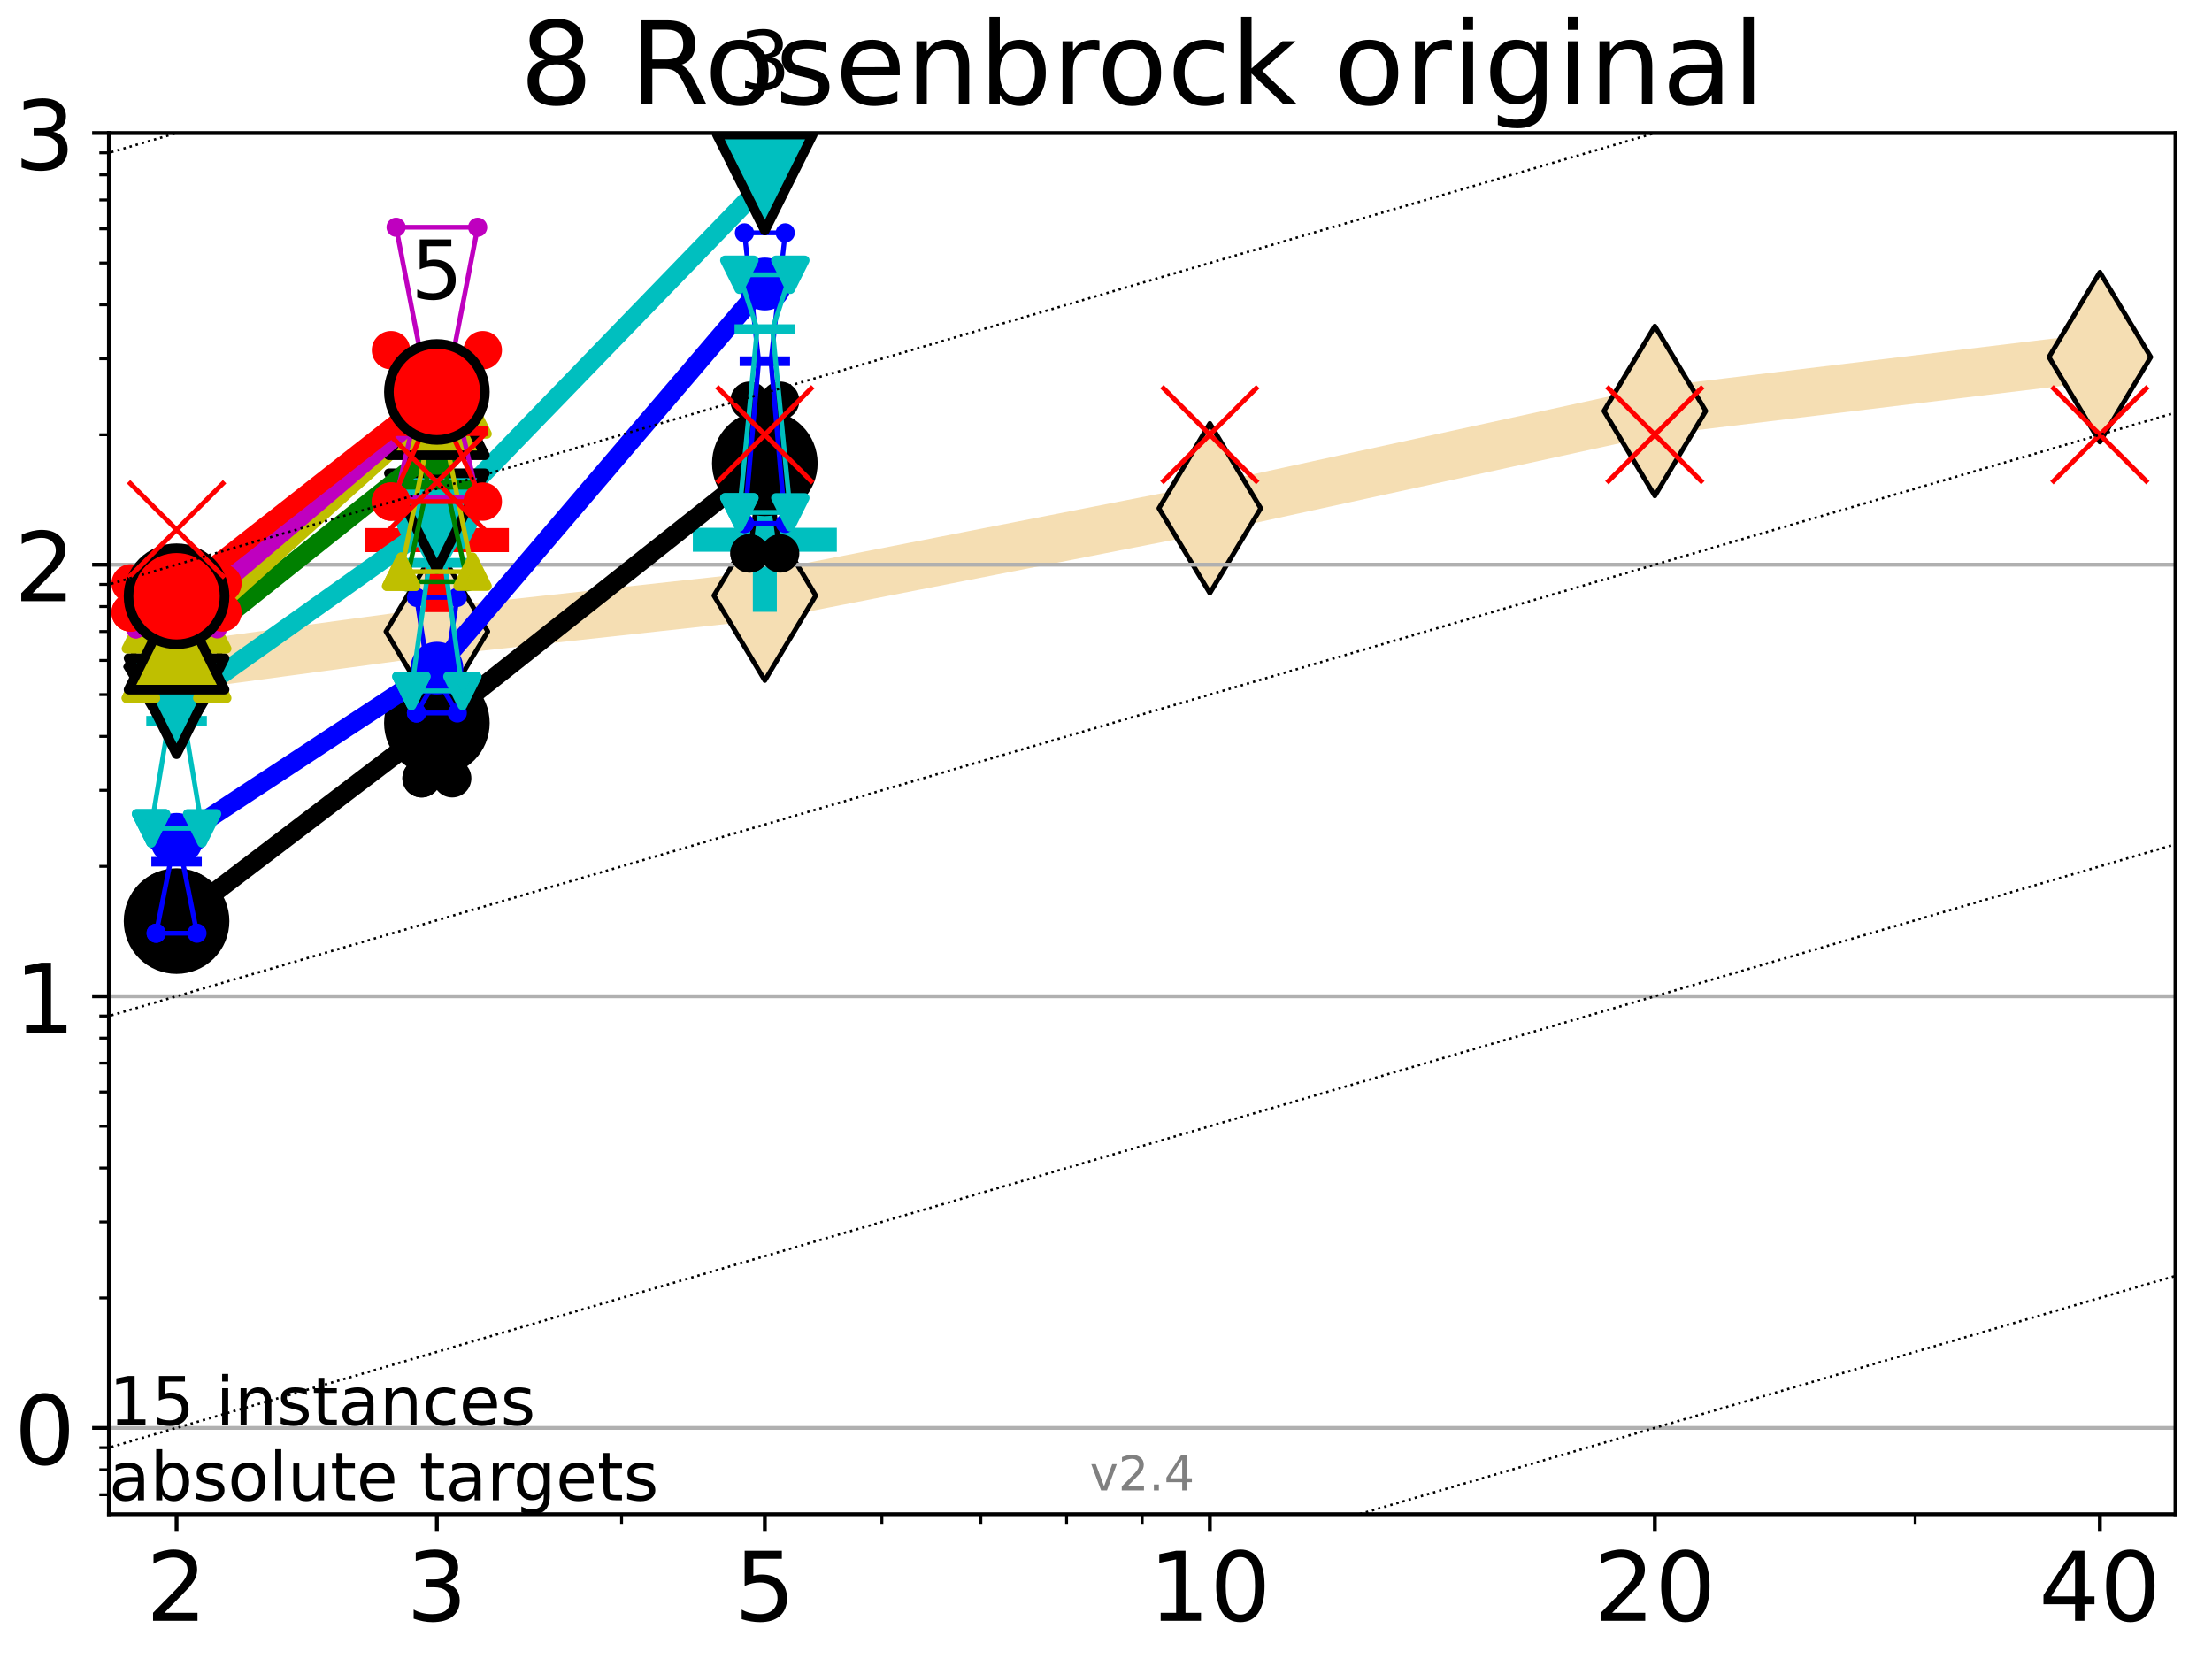 <?xml version="1.0" encoding="utf-8" standalone="no"?>
<!DOCTYPE svg PUBLIC "-//W3C//DTD SVG 1.1//EN"
  "http://www.w3.org/Graphics/SVG/1.1/DTD/svg11.dtd">
<!-- Created with matplotlib (https://matplotlib.org/) -->
<svg height="345.6pt" version="1.1" viewBox="0 0 460.8 345.6" width="460.8pt" xmlns="http://www.w3.org/2000/svg" xmlns:xlink="http://www.w3.org/1999/xlink">
 <defs>
  <style type="text/css">*{stroke-linecap:butt;stroke-linejoin:round;}</style>
 </defs>
 <g id="figure_1">
  <g id="patch_1">
   <path d="M 0 345.6 
L 460.8 345.6 
L 460.8 0 
L 0 0 
z
" style="fill:#ffffff;"/>
  </g>
  <g id="axes_1">
   <g id="patch_2">
    <path d="M 22.69 315.44 
L 453.192 315.44 
L 453.192 27.72 
L 22.69 27.72 
z
" style="fill:#ffffff;"/>
   </g>
   <g id="line2d_1">
    <path clip-path="url(#p08f8f65e0b)" d="M 36.781 138.903 
L 91.009 131.56 
L 159.329 124.071 
L 252.032 105.885 
L 344.736 85.621 
L 437.439 74.384 
" style="fill:none;stroke:#f5deb3;stroke-linecap:square;stroke-width:10;"/>
    <defs>
     <path d="M -0 17.678 
L 10.607 0 
L 0 -17.678 
L -10.607 -0 
z
" id="m4862780ac1" style="stroke:#000000;stroke-linejoin:miter;"/>
    </defs>
    <g clip-path="url(#p08f8f65e0b)">
     <use style="fill:#f5deb3;stroke:#000000;stroke-linejoin:miter;" x="36.781" xlink:href="#m4862780ac1" y="138.903"/>
     <use style="fill:#f5deb3;stroke:#000000;stroke-linejoin:miter;" x="91.009" xlink:href="#m4862780ac1" y="131.56"/>
     <use style="fill:#f5deb3;stroke:#000000;stroke-linejoin:miter;" x="159.329" xlink:href="#m4862780ac1" y="124.071"/>
     <use style="fill:#f5deb3;stroke:#000000;stroke-linejoin:miter;" x="252.032" xlink:href="#m4862780ac1" y="105.885"/>
     <use style="fill:#f5deb3;stroke:#000000;stroke-linejoin:miter;" x="344.736" xlink:href="#m4862780ac1" y="85.621"/>
     <use style="fill:#f5deb3;stroke:#000000;stroke-linejoin:miter;" x="437.439" xlink:href="#m4862780ac1" y="74.384"/>
    </g>
   </g>
   <g id="line2d_2">
    <defs>
     <path d="M -15 0 
L 15 0 
M 0 15 
L 0 -15 
" id="m4110763c1d" style="stroke:#00bfbf;stroke-width:5;"/>
    </defs>
    <g clip-path="url(#p08f8f65e0b)">
     <use style="fill:#00bfbf;stroke:#00bfbf;stroke-width:5;" x="159.329" xlink:href="#m4110763c1d" y="112.448"/>
    </g>
   </g>
   <g id="line2d_3">
    <defs>
     <path d="M -15 0 
L 15 0 
M 0 15 
L 0 -15 
" id="mcaf647be9f" style="stroke:#ff0000;stroke-width:5;"/>
    </defs>
    <g clip-path="url(#p08f8f65e0b)">
     <use style="fill:#ff0000;stroke:#ff0000;stroke-width:5;" x="91.009" xlink:href="#mcaf647be9f" y="112.516"/>
    </g>
   </g>
   <g id="matplotlib.axis_1">
    <g id="xtick_1">
     <g id="line2d_4">
      <defs>
       <path d="M 0 0 
L 0 3.5 
" id="mfdf5d00ea5" style="stroke:#000000;stroke-width:0.8;"/>
      </defs>
      <g>
       <use style="stroke:#000000;stroke-width:0.8;" x="36.781" xlink:href="#mfdf5d00ea5" y="315.44"/>
      </g>
     </g>
     <g id="text_1">
      <!-- 2 -->
      <g transform="translate(30.419 337.637)scale(0.2 -0.2)">
       <defs>
        <path d="M 19.188 8.297 
L 53.609 8.297 
L 53.609 0 
L 7.328 0 
L 7.328 8.297 
Q 12.938 14.109 22.625 23.891 
Q 32.328 33.688 34.812 36.531 
Q 39.547 41.844 41.422 45.531 
Q 43.312 49.219 43.312 52.781 
Q 43.312 58.594 39.234 62.25 
Q 35.156 65.922 28.609 65.922 
Q 23.969 65.922 18.812 64.312 
Q 13.672 62.703 7.812 59.422 
L 7.812 69.391 
Q 13.766 71.781 18.938 73 
Q 24.125 74.219 28.422 74.219 
Q 39.75 74.219 46.484 68.547 
Q 53.219 62.891 53.219 53.422 
Q 53.219 48.922 51.531 44.891 
Q 49.859 40.875 45.406 35.406 
Q 44.188 33.984 37.641 27.219 
Q 31.109 20.453 19.188 8.297 
z
" id="DejaVuSans-50"/>
       </defs>
       <use xlink:href="#DejaVuSans-50"/>
      </g>
     </g>
    </g>
    <g id="xtick_2">
     <g id="line2d_5">
      <g>
       <use style="stroke:#000000;stroke-width:0.8;" x="91.009" xlink:href="#mfdf5d00ea5" y="315.44"/>
      </g>
     </g>
     <g id="text_2">
      <!-- 3 -->
      <g transform="translate(84.647 337.637)scale(0.2 -0.2)">
       <defs>
        <path d="M 40.578 39.312 
Q 47.656 37.797 51.625 33 
Q 55.609 28.219 55.609 21.188 
Q 55.609 10.406 48.188 4.484 
Q 40.766 -1.422 27.094 -1.422 
Q 22.516 -1.422 17.656 -0.516 
Q 12.797 0.391 7.625 2.203 
L 7.625 11.719 
Q 11.719 9.328 16.594 8.109 
Q 21.484 6.891 26.812 6.891 
Q 36.078 6.891 40.938 10.547 
Q 45.797 14.203 45.797 21.188 
Q 45.797 27.641 41.281 31.266 
Q 36.766 34.906 28.719 34.906 
L 20.219 34.906 
L 20.219 43.016 
L 29.109 43.016 
Q 36.375 43.016 40.234 45.922 
Q 44.094 48.828 44.094 54.297 
Q 44.094 59.906 40.109 62.906 
Q 36.141 65.922 28.719 65.922 
Q 24.656 65.922 20.016 65.031 
Q 15.375 64.156 9.812 62.312 
L 9.812 71.094 
Q 15.438 72.656 20.344 73.438 
Q 25.25 74.219 29.594 74.219 
Q 40.828 74.219 47.359 69.109 
Q 53.906 64.016 53.906 55.328 
Q 53.906 49.266 50.438 45.094 
Q 46.969 40.922 40.578 39.312 
z
" id="DejaVuSans-51"/>
       </defs>
       <use xlink:href="#DejaVuSans-51"/>
      </g>
     </g>
    </g>
    <g id="xtick_3">
     <g id="line2d_6">
      <g>
       <use style="stroke:#000000;stroke-width:0.8;" x="159.329" xlink:href="#mfdf5d00ea5" y="315.44"/>
      </g>
     </g>
     <g id="text_3">
      <!-- 5 -->
      <g transform="translate(152.966 337.637)scale(0.2 -0.2)">
       <defs>
        <path d="M 10.797 72.906 
L 49.516 72.906 
L 49.516 64.594 
L 19.828 64.594 
L 19.828 46.734 
Q 21.969 47.469 24.109 47.828 
Q 26.266 48.188 28.422 48.188 
Q 40.625 48.188 47.75 41.5 
Q 54.891 34.812 54.891 23.391 
Q 54.891 11.625 47.562 5.094 
Q 40.234 -1.422 26.906 -1.422 
Q 22.312 -1.422 17.547 -0.641 
Q 12.797 0.141 7.719 1.703 
L 7.719 11.625 
Q 12.109 9.234 16.797 8.062 
Q 21.484 6.891 26.703 6.891 
Q 35.156 6.891 40.078 11.328 
Q 45.016 15.766 45.016 23.391 
Q 45.016 31 40.078 35.438 
Q 35.156 39.891 26.703 39.891 
Q 22.75 39.891 18.812 39.016 
Q 14.891 38.141 10.797 36.281 
z
" id="DejaVuSans-53"/>
       </defs>
       <use xlink:href="#DejaVuSans-53"/>
      </g>
     </g>
    </g>
    <g id="xtick_4">
     <g id="line2d_7">
      <g>
       <use style="stroke:#000000;stroke-width:0.8;" x="252.032" xlink:href="#mfdf5d00ea5" y="315.44"/>
      </g>
     </g>
     <g id="text_4">
      <!-- 10 -->
      <g transform="translate(239.307 337.637)scale(0.2 -0.2)">
       <defs>
        <path d="M 12.406 8.297 
L 28.516 8.297 
L 28.516 63.922 
L 10.984 60.406 
L 10.984 69.391 
L 28.422 72.906 
L 38.281 72.906 
L 38.281 8.297 
L 54.391 8.297 
L 54.391 0 
L 12.406 0 
z
" id="DejaVuSans-49"/>
        <path d="M 31.781 66.406 
Q 24.172 66.406 20.328 58.906 
Q 16.5 51.422 16.5 36.375 
Q 16.5 21.391 20.328 13.891 
Q 24.172 6.391 31.781 6.391 
Q 39.453 6.391 43.281 13.891 
Q 47.125 21.391 47.125 36.375 
Q 47.125 51.422 43.281 58.906 
Q 39.453 66.406 31.781 66.406 
z
M 31.781 74.219 
Q 44.047 74.219 50.516 64.516 
Q 56.984 54.828 56.984 36.375 
Q 56.984 17.969 50.516 8.266 
Q 44.047 -1.422 31.781 -1.422 
Q 19.531 -1.422 13.062 8.266 
Q 6.594 17.969 6.594 36.375 
Q 6.594 54.828 13.062 64.516 
Q 19.531 74.219 31.781 74.219 
z
" id="DejaVuSans-48"/>
       </defs>
       <use xlink:href="#DejaVuSans-49"/>
       <use x="63.623" xlink:href="#DejaVuSans-48"/>
      </g>
     </g>
    </g>
    <g id="xtick_5">
     <g id="line2d_8">
      <g>
       <use style="stroke:#000000;stroke-width:0.8;" x="344.736" xlink:href="#mfdf5d00ea5" y="315.44"/>
      </g>
     </g>
     <g id="text_5">
      <!-- 20 -->
      <g transform="translate(332.011 337.637)scale(0.2 -0.2)">
       <use xlink:href="#DejaVuSans-50"/>
       <use x="63.623" xlink:href="#DejaVuSans-48"/>
      </g>
     </g>
    </g>
    <g id="xtick_6">
     <g id="line2d_9">
      <g>
       <use style="stroke:#000000;stroke-width:0.8;" x="437.439" xlink:href="#mfdf5d00ea5" y="315.44"/>
      </g>
     </g>
     <g id="text_6">
      <!-- 40 -->
      <g transform="translate(424.714 337.637)scale(0.2 -0.2)">
       <defs>
        <path d="M 37.797 64.312 
L 12.891 25.391 
L 37.797 25.391 
z
M 35.203 72.906 
L 47.609 72.906 
L 47.609 25.391 
L 58.016 25.391 
L 58.016 17.188 
L 47.609 17.188 
L 47.609 0 
L 37.797 0 
L 37.797 17.188 
L 4.891 17.188 
L 4.891 26.703 
z
" id="DejaVuSans-52"/>
       </defs>
       <use xlink:href="#DejaVuSans-52"/>
       <use x="63.623" xlink:href="#DejaVuSans-48"/>
      </g>
     </g>
    </g>
    <g id="xtick_7">
     <g id="line2d_10">
      <defs>
       <path d="M 0 0 
L 0 2 
" id="md6dce65d45" style="stroke:#000000;stroke-width:0.6;"/>
      </defs>
      <g>
       <use style="stroke:#000000;stroke-width:0.6;" x="129.485" xlink:href="#md6dce65d45" y="315.44"/>
      </g>
     </g>
    </g>
    <g id="xtick_8">
     <g id="line2d_11">
      <g>
       <use style="stroke:#000000;stroke-width:0.6;" x="183.713" xlink:href="#md6dce65d45" y="315.44"/>
      </g>
     </g>
    </g>
    <g id="xtick_9">
     <g id="line2d_12">
      <g>
       <use style="stroke:#000000;stroke-width:0.6;" x="204.329" xlink:href="#md6dce65d45" y="315.44"/>
      </g>
     </g>
    </g>
    <g id="xtick_10">
     <g id="line2d_13">
      <g>
       <use style="stroke:#000000;stroke-width:0.6;" x="222.188" xlink:href="#md6dce65d45" y="315.44"/>
      </g>
     </g>
    </g>
    <g id="xtick_11">
     <g id="line2d_14">
      <g>
       <use style="stroke:#000000;stroke-width:0.6;" x="237.941" xlink:href="#md6dce65d45" y="315.44"/>
      </g>
     </g>
    </g>
    <g id="xtick_12">
     <g id="line2d_15">
      <g>
       <use style="stroke:#000000;stroke-width:0.6;" x="398.964" xlink:href="#md6dce65d45" y="315.44"/>
      </g>
     </g>
    </g>
   </g>
   <g id="matplotlib.axis_2">
    <g id="ytick_1">
     <g id="line2d_16">
      <path clip-path="url(#p08f8f65e0b)" d="M 22.69 297.458 
L 453.192 297.458 
" style="fill:none;stroke:#b0b0b0;stroke-linecap:square;stroke-width:0.8;"/>
     </g>
     <g id="line2d_17">
      <defs>
       <path d="M 0 0 
L -3.5 0 
" id="m7236557174" style="stroke:#000000;stroke-width:0.8;"/>
      </defs>
      <g>
       <use style="stroke:#000000;stroke-width:0.8;" x="22.69" xlink:href="#m7236557174" y="297.458"/>
      </g>
     </g>
     <g id="text_7">
      <!-- 0 -->
      <g transform="translate(2.965 305.056)scale(0.2 -0.2)">
       <use xlink:href="#DejaVuSans-48"/>
      </g>
     </g>
    </g>
    <g id="ytick_2">
     <g id="line2d_18">
      <path clip-path="url(#p08f8f65e0b)" d="M 22.69 207.545 
L 453.192 207.545 
" style="fill:none;stroke:#b0b0b0;stroke-linecap:square;stroke-width:0.8;"/>
     </g>
     <g id="line2d_19">
      <g>
       <use style="stroke:#000000;stroke-width:0.8;" x="22.69" xlink:href="#m7236557174" y="207.545"/>
      </g>
     </g>
     <g id="text_8">
      <!-- 1 -->
      <g transform="translate(2.965 215.143)scale(0.2 -0.2)">
       <use xlink:href="#DejaVuSans-49"/>
      </g>
     </g>
    </g>
    <g id="ytick_3">
     <g id="line2d_20">
      <path clip-path="url(#p08f8f65e0b)" d="M 22.69 117.633 
L 453.192 117.633 
" style="fill:none;stroke:#b0b0b0;stroke-linecap:square;stroke-width:0.8;"/>
     </g>
     <g id="line2d_21">
      <g>
       <use style="stroke:#000000;stroke-width:0.8;" x="22.69" xlink:href="#m7236557174" y="117.633"/>
      </g>
     </g>
     <g id="text_9">
      <!-- 2 -->
      <g transform="translate(2.965 125.231)scale(0.2 -0.2)">
       <use xlink:href="#DejaVuSans-50"/>
      </g>
     </g>
    </g>
    <g id="ytick_4">
     <g id="line2d_22">
      <path clip-path="url(#p08f8f65e0b)" d="M 22.69 27.72 
L 453.192 27.72 
" style="fill:none;stroke:#b0b0b0;stroke-linecap:square;stroke-width:0.8;"/>
     </g>
     <g id="line2d_23">
      <g>
       <use style="stroke:#000000;stroke-width:0.8;" x="22.69" xlink:href="#m7236557174" y="27.72"/>
      </g>
     </g>
     <g id="text_10">
      <!-- 3 -->
      <g transform="translate(2.965 35.318)scale(0.2 -0.2)">
       <use xlink:href="#DejaVuSans-51"/>
      </g>
     </g>
    </g>
    <g id="ytick_5">
     <g id="line2d_24">
      <defs>
       <path d="M 0 0 
L -2 0 
" id="maebd63cd5e" style="stroke:#000000;stroke-width:0.6;"/>
      </defs>
      <g>
       <use style="stroke:#000000;stroke-width:0.6;" x="22.69" xlink:href="#maebd63cd5e" y="311.385"/>
      </g>
     </g>
    </g>
    <g id="ytick_6">
     <g id="line2d_25">
      <g>
       <use style="stroke:#000000;stroke-width:0.6;" x="22.69" xlink:href="#maebd63cd5e" y="306.171"/>
      </g>
     </g>
    </g>
    <g id="ytick_7">
     <g id="line2d_26">
      <g>
       <use style="stroke:#000000;stroke-width:0.6;" x="22.69" xlink:href="#maebd63cd5e" y="301.572"/>
      </g>
     </g>
    </g>
    <g id="ytick_8">
     <g id="line2d_27">
      <g>
       <use style="stroke:#000000;stroke-width:0.6;" x="22.69" xlink:href="#maebd63cd5e" y="270.391"/>
      </g>
     </g>
    </g>
    <g id="ytick_9">
     <g id="line2d_28">
      <g>
       <use style="stroke:#000000;stroke-width:0.6;" x="22.69" xlink:href="#maebd63cd5e" y="254.558"/>
      </g>
     </g>
    </g>
    <g id="ytick_10">
     <g id="line2d_29">
      <g>
       <use style="stroke:#000000;stroke-width:0.6;" x="22.69" xlink:href="#maebd63cd5e" y="243.325"/>
      </g>
     </g>
    </g>
    <g id="ytick_11">
     <g id="line2d_30">
      <g>
       <use style="stroke:#000000;stroke-width:0.6;" x="22.69" xlink:href="#maebd63cd5e" y="234.611"/>
      </g>
     </g>
    </g>
    <g id="ytick_12">
     <g id="line2d_31">
      <g>
       <use style="stroke:#000000;stroke-width:0.6;" x="22.69" xlink:href="#maebd63cd5e" y="227.492"/>
      </g>
     </g>
    </g>
    <g id="ytick_13">
     <g id="line2d_32">
      <g>
       <use style="stroke:#000000;stroke-width:0.6;" x="22.69" xlink:href="#maebd63cd5e" y="221.473"/>
      </g>
     </g>
    </g>
    <g id="ytick_14">
     <g id="line2d_33">
      <g>
       <use style="stroke:#000000;stroke-width:0.6;" x="22.69" xlink:href="#maebd63cd5e" y="216.258"/>
      </g>
     </g>
    </g>
    <g id="ytick_15">
     <g id="line2d_34">
      <g>
       <use style="stroke:#000000;stroke-width:0.6;" x="22.69" xlink:href="#maebd63cd5e" y="211.659"/>
      </g>
     </g>
    </g>
    <g id="ytick_16">
     <g id="line2d_35">
      <g>
       <use style="stroke:#000000;stroke-width:0.6;" x="22.69" xlink:href="#maebd63cd5e" y="180.479"/>
      </g>
     </g>
    </g>
    <g id="ytick_17">
     <g id="line2d_36">
      <g>
       <use style="stroke:#000000;stroke-width:0.6;" x="22.69" xlink:href="#maebd63cd5e" y="164.646"/>
      </g>
     </g>
    </g>
    <g id="ytick_18">
     <g id="line2d_37">
      <g>
       <use style="stroke:#000000;stroke-width:0.6;" x="22.69" xlink:href="#maebd63cd5e" y="153.412"/>
      </g>
     </g>
    </g>
    <g id="ytick_19">
     <g id="line2d_38">
      <g>
       <use style="stroke:#000000;stroke-width:0.6;" x="22.69" xlink:href="#maebd63cd5e" y="144.699"/>
      </g>
     </g>
    </g>
    <g id="ytick_20">
     <g id="line2d_39">
      <g>
       <use style="stroke:#000000;stroke-width:0.6;" x="22.69" xlink:href="#maebd63cd5e" y="137.579"/>
      </g>
     </g>
    </g>
    <g id="ytick_21">
     <g id="line2d_40">
      <g>
       <use style="stroke:#000000;stroke-width:0.6;" x="22.69" xlink:href="#maebd63cd5e" y="131.56"/>
      </g>
     </g>
    </g>
    <g id="ytick_22">
     <g id="line2d_41">
      <g>
       <use style="stroke:#000000;stroke-width:0.6;" x="22.69" xlink:href="#maebd63cd5e" y="126.346"/>
      </g>
     </g>
    </g>
    <g id="ytick_23">
     <g id="line2d_42">
      <g>
       <use style="stroke:#000000;stroke-width:0.6;" x="22.69" xlink:href="#maebd63cd5e" y="121.747"/>
      </g>
     </g>
    </g>
    <g id="ytick_24">
     <g id="line2d_43">
      <g>
       <use style="stroke:#000000;stroke-width:0.6;" x="22.69" xlink:href="#maebd63cd5e" y="90.566"/>
      </g>
     </g>
    </g>
    <g id="ytick_25">
     <g id="line2d_44">
      <g>
       <use style="stroke:#000000;stroke-width:0.6;" x="22.69" xlink:href="#maebd63cd5e" y="74.733"/>
      </g>
     </g>
    </g>
    <g id="ytick_26">
     <g id="line2d_45">
      <g>
       <use style="stroke:#000000;stroke-width:0.6;" x="22.69" xlink:href="#maebd63cd5e" y="63.5"/>
      </g>
     </g>
    </g>
    <g id="ytick_27">
     <g id="line2d_46">
      <g>
       <use style="stroke:#000000;stroke-width:0.6;" x="22.69" xlink:href="#maebd63cd5e" y="54.786"/>
      </g>
     </g>
    </g>
    <g id="ytick_28">
     <g id="line2d_47">
      <g>
       <use style="stroke:#000000;stroke-width:0.6;" x="22.69" xlink:href="#maebd63cd5e" y="47.667"/>
      </g>
     </g>
    </g>
    <g id="ytick_29">
     <g id="line2d_48">
      <g>
       <use style="stroke:#000000;stroke-width:0.6;" x="22.69" xlink:href="#maebd63cd5e" y="41.648"/>
      </g>
     </g>
    </g>
    <g id="ytick_30">
     <g id="line2d_49">
      <g>
       <use style="stroke:#000000;stroke-width:0.6;" x="22.69" xlink:href="#maebd63cd5e" y="36.433"/>
      </g>
     </g>
    </g>
    <g id="ytick_31">
     <g id="line2d_50">
      <g>
       <use style="stroke:#000000;stroke-width:0.6;" x="22.69" xlink:href="#maebd63cd5e" y="31.834"/>
      </g>
     </g>
    </g>
   </g>
   <g id="line2d_51">
    <path clip-path="url(#p08f8f65e0b)" d="M 33.594 187.99 
L 35.825 187.403 
L 33.594 185.693 
L 39.968 185.693 
L 37.737 187.403 
L 39.968 187.99 
L 33.594 187.99 
" style="fill:none;stroke:#000000;stroke-linecap:square;"/>
   </g>
   <g id="line2d_52">
    <path clip-path="url(#p08f8f65e0b)" d="M 33.594 187.99 
L 39.968 187.99 
L 39.968 185.693 
L 33.594 185.693 
L 33.594 187.99 
" style="fill:none;"/>
    <defs>
     <path d="M 0 3 
C 0.796 3 1.559 2.684 2.121 2.121 
C 2.684 1.559 3 0.796 3 0 
C 3 -0.796 2.684 -1.559 2.121 -2.121 
C 1.559 -2.684 0.796 -3 0 -3 
C -0.796 -3 -1.559 -2.684 -2.121 -2.121 
C -2.684 -1.559 -3 -0.796 -3 0 
C -3 0.796 -2.684 1.559 -2.121 2.121 
C -1.559 2.684 -0.796 3 0 3 
z
" id="maec60ec7b5" style="stroke:#000000;stroke-width:2;"/>
    </defs>
    <g clip-path="url(#p08f8f65e0b)">
     <use style="stroke:#000000;stroke-width:2;" x="33.594" xlink:href="#maec60ec7b5" y="187.99"/>
     <use style="stroke:#000000;stroke-width:2;" x="39.968" xlink:href="#maec60ec7b5" y="187.99"/>
     <use style="stroke:#000000;stroke-width:2;" x="39.968" xlink:href="#maec60ec7b5" y="185.693"/>
     <use style="stroke:#000000;stroke-width:2;" x="33.594" xlink:href="#maec60ec7b5" y="185.693"/>
     <use style="stroke:#000000;stroke-width:2;" x="33.594" xlink:href="#maec60ec7b5" y="187.99"/>
    </g>
   </g>
   <g id="line2d_53">
    <path clip-path="url(#p08f8f65e0b)" d="M 33.594 187.403 
L 39.968 187.403 
" style="fill:none;stroke:#000000;stroke-linecap:square;stroke-width:2;"/>
   </g>
   <g id="line2d_54">
    <path clip-path="url(#p08f8f65e0b)" d="M 87.823 162.126 
L 90.053 150.74 
L 87.823 149.103 
L 94.196 149.103 
L 91.965 150.74 
L 94.196 162.126 
L 87.823 162.126 
" style="fill:none;stroke:#000000;stroke-linecap:square;"/>
   </g>
   <g id="line2d_55">
    <path clip-path="url(#p08f8f65e0b)" d="M 87.823 162.126 
L 94.196 162.126 
L 94.196 149.103 
L 87.823 149.103 
L 87.823 162.126 
" style="fill:none;"/>
    <g clip-path="url(#p08f8f65e0b)">
     <use style="stroke:#000000;stroke-width:2;" x="87.823" xlink:href="#maec60ec7b5" y="162.126"/>
     <use style="stroke:#000000;stroke-width:2;" x="94.196" xlink:href="#maec60ec7b5" y="162.126"/>
     <use style="stroke:#000000;stroke-width:2;" x="94.196" xlink:href="#maec60ec7b5" y="149.103"/>
     <use style="stroke:#000000;stroke-width:2;" x="87.823" xlink:href="#maec60ec7b5" y="149.103"/>
     <use style="stroke:#000000;stroke-width:2;" x="87.823" xlink:href="#maec60ec7b5" y="162.126"/>
    </g>
   </g>
   <g id="line2d_56">
    <path clip-path="url(#p08f8f65e0b)" d="M 87.823 150.74 
L 94.196 150.74 
" style="fill:none;stroke:#000000;stroke-linecap:square;stroke-width:2;"/>
   </g>
   <g id="line2d_57">
    <path clip-path="url(#p08f8f65e0b)" d="M 156.142 115.284 
L 158.373 99.845 
L 156.142 83.479 
L 162.515 83.479 
L 160.285 99.845 
L 162.515 115.284 
L 156.142 115.284 
" style="fill:none;stroke:#000000;stroke-linecap:square;"/>
   </g>
   <g id="line2d_58">
    <path clip-path="url(#p08f8f65e0b)" d="M 156.142 115.284 
L 162.515 115.284 
L 162.515 83.479 
L 156.142 83.479 
L 156.142 115.284 
" style="fill:none;"/>
    <g clip-path="url(#p08f8f65e0b)">
     <use style="stroke:#000000;stroke-width:2;" x="156.142" xlink:href="#maec60ec7b5" y="115.284"/>
     <use style="stroke:#000000;stroke-width:2;" x="162.515" xlink:href="#maec60ec7b5" y="115.284"/>
     <use style="stroke:#000000;stroke-width:2;" x="162.515" xlink:href="#maec60ec7b5" y="83.479"/>
     <use style="stroke:#000000;stroke-width:2;" x="156.142" xlink:href="#maec60ec7b5" y="83.479"/>
     <use style="stroke:#000000;stroke-width:2;" x="156.142" xlink:href="#maec60ec7b5" y="115.284"/>
    </g>
   </g>
   <g id="line2d_59">
    <path clip-path="url(#p08f8f65e0b)" d="M 156.142 99.845 
L 162.515 99.845 
" style="fill:none;stroke:#000000;stroke-linecap:square;stroke-width:2;"/>
   </g>
   <g id="line2d_60">
    <path clip-path="url(#p08f8f65e0b)" d="M 36.781 191.886 
L 91.009 150.608 
" style="fill:none;stroke:#000000;stroke-linecap:square;stroke-width:4;"/>
   </g>
   <g id="line2d_61">
    <path clip-path="url(#p08f8f65e0b)" d="M 91.009 150.608 
L 159.329 96.509 
" style="fill:none;stroke:#000000;stroke-linecap:square;stroke-width:4;"/>
   </g>
   <g id="line2d_62">
    <path clip-path="url(#p08f8f65e0b)" d="M 36.781 191.886 
L 91.009 150.608 
L 159.329 96.509 
" style="fill:none;"/>
    <defs>
     <path d="M 0 10 
C 2.652 10 5.196 8.946 7.071 7.071 
C 8.946 5.196 10 2.652 10 0 
C 10 -2.652 8.946 -5.196 7.071 -7.071 
C 5.196 -8.946 2.652 -10 0 -10 
C -2.652 -10 -5.196 -8.946 -7.071 -7.071 
C -8.946 -5.196 -10 -2.652 -10 0 
C -10 2.652 -8.946 5.196 -7.071 7.071 
C -5.196 8.946 -2.652 10 0 10 
z
" id="mb46453bc3b" style="stroke:#000000;stroke-width:2;"/>
    </defs>
    <g clip-path="url(#p08f8f65e0b)">
     <use style="stroke:#000000;stroke-width:2;" x="36.781" xlink:href="#mb46453bc3b" y="191.886"/>
     <use style="stroke:#000000;stroke-width:2;" x="91.009" xlink:href="#mb46453bc3b" y="150.608"/>
     <use style="stroke:#000000;stroke-width:2;" x="159.329" xlink:href="#mb46453bc3b" y="96.509"/>
    </g>
   </g>
   <g id="line2d_63">
    <path clip-path="url(#p08f8f65e0b)" d="M 32.532 194.406 
L 35.507 179.514 
L 32.532 175.021 
L 41.03 175.021 
L 38.056 179.514 
L 41.03 194.406 
L 32.532 194.406 
" style="fill:none;stroke:#0000ff;stroke-linecap:square;"/>
   </g>
   <g id="line2d_64">
    <path clip-path="url(#p08f8f65e0b)" d="M 32.532 194.406 
L 41.03 194.406 
L 41.03 175.021 
L 32.532 175.021 
L 32.532 194.406 
" style="fill:none;"/>
    <defs>
     <path d="M 0 1.5 
C 0.398 1.5 0.779 1.342 1.061 1.061 
C 1.342 0.779 1.5 0.398 1.5 0 
C 1.5 -0.398 1.342 -0.779 1.061 -1.061 
C 0.779 -1.342 0.398 -1.5 0 -1.5 
C -0.398 -1.5 -0.779 -1.342 -1.061 -1.061 
C -1.342 -0.779 -1.5 -0.398 -1.5 0 
C -1.5 0.398 -1.342 0.779 -1.061 1.061 
C -0.779 1.342 -0.398 1.5 0 1.5 
z
" id="m3381e9a23a" style="stroke:#0000ff;"/>
    </defs>
    <g clip-path="url(#p08f8f65e0b)">
     <use style="fill:#0000ff;stroke:#0000ff;" x="32.532" xlink:href="#m3381e9a23a" y="194.406"/>
     <use style="fill:#0000ff;stroke:#0000ff;" x="41.03" xlink:href="#m3381e9a23a" y="194.406"/>
     <use style="fill:#0000ff;stroke:#0000ff;" x="41.03" xlink:href="#m3381e9a23a" y="175.021"/>
     <use style="fill:#0000ff;stroke:#0000ff;" x="32.532" xlink:href="#m3381e9a23a" y="175.021"/>
     <use style="fill:#0000ff;stroke:#0000ff;" x="32.532" xlink:href="#m3381e9a23a" y="194.406"/>
    </g>
   </g>
   <g id="line2d_65">
    <path clip-path="url(#p08f8f65e0b)" d="M 32.532 179.514 
L 41.03 179.514 
" style="fill:none;stroke:#0000ff;stroke-linecap:square;stroke-width:2;"/>
   </g>
   <g id="line2d_66">
    <path clip-path="url(#p08f8f65e0b)" d="M 86.76 148.525 
L 89.735 143.545 
L 86.76 124.441 
L 95.258 124.441 
L 92.284 143.545 
L 95.258 148.525 
L 86.76 148.525 
" style="fill:none;stroke:#0000ff;stroke-linecap:square;"/>
   </g>
   <g id="line2d_67">
    <path clip-path="url(#p08f8f65e0b)" d="M 86.76 148.525 
L 95.258 148.525 
L 95.258 124.441 
L 86.76 124.441 
L 86.76 148.525 
" style="fill:none;"/>
    <g clip-path="url(#p08f8f65e0b)">
     <use style="fill:#0000ff;stroke:#0000ff;" x="86.76" xlink:href="#m3381e9a23a" y="148.525"/>
     <use style="fill:#0000ff;stroke:#0000ff;" x="95.258" xlink:href="#m3381e9a23a" y="148.525"/>
     <use style="fill:#0000ff;stroke:#0000ff;" x="95.258" xlink:href="#m3381e9a23a" y="124.441"/>
     <use style="fill:#0000ff;stroke:#0000ff;" x="86.76" xlink:href="#m3381e9a23a" y="124.441"/>
     <use style="fill:#0000ff;stroke:#0000ff;" x="86.76" xlink:href="#m3381e9a23a" y="148.525"/>
    </g>
   </g>
   <g id="line2d_68">
    <path clip-path="url(#p08f8f65e0b)" d="M 86.76 143.545 
L 95.258 143.545 
" style="fill:none;stroke:#0000ff;stroke-linecap:square;stroke-width:2;"/>
   </g>
   <g id="line2d_69">
    <path clip-path="url(#p08f8f65e0b)" d="M 155.08 109.044 
L 158.054 75.244 
L 155.08 48.509 
L 163.578 48.509 
L 160.603 75.244 
L 163.578 109.044 
L 155.08 109.044 
" style="fill:none;stroke:#0000ff;stroke-linecap:square;"/>
   </g>
   <g id="line2d_70">
    <path clip-path="url(#p08f8f65e0b)" d="M 155.08 109.044 
L 163.578 109.044 
L 163.578 48.509 
L 155.08 48.509 
L 155.08 109.044 
" style="fill:none;"/>
    <g clip-path="url(#p08f8f65e0b)">
     <use style="fill:#0000ff;stroke:#0000ff;" x="155.08" xlink:href="#m3381e9a23a" y="109.044"/>
     <use style="fill:#0000ff;stroke:#0000ff;" x="163.578" xlink:href="#m3381e9a23a" y="109.044"/>
     <use style="fill:#0000ff;stroke:#0000ff;" x="163.578" xlink:href="#m3381e9a23a" y="48.509"/>
     <use style="fill:#0000ff;stroke:#0000ff;" x="155.08" xlink:href="#m3381e9a23a" y="48.509"/>
     <use style="fill:#0000ff;stroke:#0000ff;" x="155.08" xlink:href="#m3381e9a23a" y="109.044"/>
    </g>
   </g>
   <g id="line2d_71">
    <path clip-path="url(#p08f8f65e0b)" d="M 155.08 75.244 
L 163.578 75.244 
" style="fill:none;stroke:#0000ff;stroke-linecap:square;stroke-width:2;"/>
   </g>
   <g id="line2d_72">
    <path clip-path="url(#p08f8f65e0b)" d="M 36.781 174.852 
L 91.009 139.193 
" style="fill:none;stroke:#0000ff;stroke-linecap:square;stroke-width:4;"/>
   </g>
   <g id="line2d_73">
    <path clip-path="url(#p08f8f65e0b)" d="M 91.009 139.193 
L 159.329 59.165 
" style="fill:none;stroke:#0000ff;stroke-linecap:square;stroke-width:4;"/>
   </g>
   <g id="line2d_74">
    <path clip-path="url(#p08f8f65e0b)" d="M 36.781 174.852 
L 91.009 139.193 
L 159.329 59.165 
" style="fill:none;"/>
    <defs>
     <path d="M 0 5 
C 1.326 5 2.598 4.473 3.536 3.536 
C 4.473 2.598 5 1.326 5 0 
C 5 -1.326 4.473 -2.598 3.536 -3.536 
C 2.598 -4.473 1.326 -5 0 -5 
C -1.326 -5 -2.598 -4.473 -3.536 -3.536 
C -4.473 -2.598 -5 -1.326 -5 0 
C -5 1.326 -4.473 2.598 -3.536 3.536 
C -2.598 4.473 -1.326 5 0 5 
z
" id="m1f4080a760" style="stroke:#0000ff;"/>
    </defs>
    <g clip-path="url(#p08f8f65e0b)">
     <use style="fill:#0000ff;stroke:#0000ff;" x="36.781" xlink:href="#m1f4080a760" y="174.852"/>
     <use style="fill:#0000ff;stroke:#0000ff;" x="91.009" xlink:href="#m1f4080a760" y="139.193"/>
     <use style="fill:#0000ff;stroke:#0000ff;" x="159.329" xlink:href="#m1f4080a760" y="59.165"/>
    </g>
   </g>
   <g id="line2d_75">
    <path clip-path="url(#p08f8f65e0b)" d="M 31.47 172.554 
L 35.188 150.137 
L 31.47 143.167 
L 42.093 143.167 
L 38.375 150.137 
L 42.093 172.554 
L 31.47 172.554 
" style="fill:none;stroke:#00bfbf;stroke-linecap:square;"/>
   </g>
   <g id="line2d_76">
    <path clip-path="url(#p08f8f65e0b)" d="M 31.47 172.554 
L 42.093 172.554 
L 42.093 143.167 
L 31.47 143.167 
L 31.47 172.554 
" style="fill:none;"/>
    <defs>
     <path d="M -0 3 
L 3 -3 
L -3 -3 
z
" id="m8ed8c1b510" style="stroke:#00bfbf;stroke-linejoin:miter;stroke-width:2;"/>
    </defs>
    <g clip-path="url(#p08f8f65e0b)">
     <use style="fill:#00bfbf;stroke:#00bfbf;stroke-linejoin:miter;stroke-width:2;" x="31.47" xlink:href="#m8ed8c1b510" y="172.554"/>
     <use style="fill:#00bfbf;stroke:#00bfbf;stroke-linejoin:miter;stroke-width:2;" x="42.093" xlink:href="#m8ed8c1b510" y="172.554"/>
     <use style="fill:#00bfbf;stroke:#00bfbf;stroke-linejoin:miter;stroke-width:2;" x="42.093" xlink:href="#m8ed8c1b510" y="143.167"/>
     <use style="fill:#00bfbf;stroke:#00bfbf;stroke-linejoin:miter;stroke-width:2;" x="31.47" xlink:href="#m8ed8c1b510" y="143.167"/>
     <use style="fill:#00bfbf;stroke:#00bfbf;stroke-linejoin:miter;stroke-width:2;" x="31.47" xlink:href="#m8ed8c1b510" y="172.554"/>
    </g>
   </g>
   <g id="line2d_77">
    <path clip-path="url(#p08f8f65e0b)" d="M 31.47 150.137 
L 42.093 150.137 
" style="fill:none;stroke:#00bfbf;stroke-linecap:square;stroke-width:2;"/>
   </g>
   <g id="line2d_78">
    <path clip-path="url(#p08f8f65e0b)" d="M 85.698 143.926 
L 89.416 117.244 
L 85.698 110.513 
L 96.321 110.513 
L 92.603 117.244 
L 96.321 143.926 
L 85.698 143.926 
" style="fill:none;stroke:#00bfbf;stroke-linecap:square;"/>
   </g>
   <g id="line2d_79">
    <path clip-path="url(#p08f8f65e0b)" d="M 85.698 143.926 
L 96.321 143.926 
L 96.321 110.513 
L 85.698 110.513 
L 85.698 143.926 
" style="fill:none;"/>
    <g clip-path="url(#p08f8f65e0b)">
     <use style="fill:#00bfbf;stroke:#00bfbf;stroke-linejoin:miter;stroke-width:2;" x="85.698" xlink:href="#m8ed8c1b510" y="143.926"/>
     <use style="fill:#00bfbf;stroke:#00bfbf;stroke-linejoin:miter;stroke-width:2;" x="96.321" xlink:href="#m8ed8c1b510" y="143.926"/>
     <use style="fill:#00bfbf;stroke:#00bfbf;stroke-linejoin:miter;stroke-width:2;" x="96.321" xlink:href="#m8ed8c1b510" y="110.513"/>
     <use style="fill:#00bfbf;stroke:#00bfbf;stroke-linejoin:miter;stroke-width:2;" x="85.698" xlink:href="#m8ed8c1b510" y="110.513"/>
     <use style="fill:#00bfbf;stroke:#00bfbf;stroke-linejoin:miter;stroke-width:2;" x="85.698" xlink:href="#m8ed8c1b510" y="143.926"/>
    </g>
   </g>
   <g id="line2d_80">
    <path clip-path="url(#p08f8f65e0b)" d="M 85.698 117.244 
L 96.321 117.244 
" style="fill:none;stroke:#00bfbf;stroke-linecap:square;stroke-width:2;"/>
   </g>
   <g id="line2d_81">
    <path clip-path="url(#p08f8f65e0b)" d="M 154.017 106.732 
L 157.735 68.558 
L 154.017 57.236 
L 164.64 57.236 
L 160.922 68.558 
L 164.64 106.732 
L 154.017 106.732 
" style="fill:none;stroke:#00bfbf;stroke-linecap:square;"/>
   </g>
   <g id="line2d_82">
    <path clip-path="url(#p08f8f65e0b)" d="M 154.017 106.732 
L 164.64 106.732 
L 164.64 57.236 
L 154.017 57.236 
L 154.017 106.732 
" style="fill:none;"/>
    <g clip-path="url(#p08f8f65e0b)">
     <use style="fill:#00bfbf;stroke:#00bfbf;stroke-linejoin:miter;stroke-width:2;" x="154.017" xlink:href="#m8ed8c1b510" y="106.732"/>
     <use style="fill:#00bfbf;stroke:#00bfbf;stroke-linejoin:miter;stroke-width:2;" x="164.64" xlink:href="#m8ed8c1b510" y="106.732"/>
     <use style="fill:#00bfbf;stroke:#00bfbf;stroke-linejoin:miter;stroke-width:2;" x="164.64" xlink:href="#m8ed8c1b510" y="57.236"/>
     <use style="fill:#00bfbf;stroke:#00bfbf;stroke-linejoin:miter;stroke-width:2;" x="154.017" xlink:href="#m8ed8c1b510" y="57.236"/>
     <use style="fill:#00bfbf;stroke:#00bfbf;stroke-linejoin:miter;stroke-width:2;" x="154.017" xlink:href="#m8ed8c1b510" y="106.732"/>
    </g>
   </g>
   <g id="line2d_83">
    <path clip-path="url(#p08f8f65e0b)" d="M 154.017 68.558 
L 164.64 68.558 
" style="fill:none;stroke:#00bfbf;stroke-linecap:square;stroke-width:2;"/>
   </g>
   <g id="line2d_84">
    <path clip-path="url(#p08f8f65e0b)" d="M 36.781 147.115 
L 91.009 108.595 
" style="fill:none;stroke:#00bfbf;stroke-linecap:square;stroke-width:4;"/>
   </g>
   <g id="line2d_85">
    <path clip-path="url(#p08f8f65e0b)" d="M 91.009 108.595 
L 159.329 38.027 
" style="fill:none;stroke:#00bfbf;stroke-linecap:square;stroke-width:4;"/>
   </g>
   <g id="line2d_86">
    <path clip-path="url(#p08f8f65e0b)" d="M 36.781 147.115 
L 91.009 108.595 
L 159.329 38.027 
" style="fill:none;"/>
    <defs>
     <path d="M -0 10 
L 10 -10 
L -10 -10 
z
" id="m59836348ea" style="stroke:#000000;stroke-linejoin:miter;stroke-width:2;"/>
    </defs>
    <g clip-path="url(#p08f8f65e0b)">
     <use style="fill:#00bfbf;stroke:#000000;stroke-linejoin:miter;stroke-width:2;" x="36.781" xlink:href="#m59836348ea" y="147.115"/>
     <use style="fill:#00bfbf;stroke:#000000;stroke-linejoin:miter;stroke-width:2;" x="91.009" xlink:href="#m59836348ea" y="108.595"/>
     <use style="fill:#00bfbf;stroke:#000000;stroke-linejoin:miter;stroke-width:2;" x="159.329" xlink:href="#m59836348ea" y="38.027"/>
    </g>
   </g>
   <g id="line2d_87">
    <path clip-path="url(#p08f8f65e0b)" d="M 30.408 140.977 
L 34.869 136.142 
L 30.408 132.98 
L 43.155 132.98 
L 38.693 136.142 
L 43.155 140.977 
L 30.408 140.977 
" style="fill:none;stroke:#008000;stroke-linecap:square;"/>
   </g>
   <g id="line2d_88">
    <path clip-path="url(#p08f8f65e0b)" d="M 30.408 140.977 
L 43.155 140.977 
L 43.155 132.98 
L 30.408 132.98 
L 30.408 140.977 
" style="fill:none;"/>
    <defs>
     <path d="M 0 1.5 
C 0.398 1.5 0.779 1.342 1.061 1.061 
C 1.342 0.779 1.5 0.398 1.5 0 
C 1.5 -0.398 1.342 -0.779 1.061 -1.061 
C 0.779 -1.342 0.398 -1.5 0 -1.5 
C -0.398 -1.5 -0.779 -1.342 -1.061 -1.061 
C -1.342 -0.779 -1.5 -0.398 -1.5 0 
C -1.5 0.398 -1.342 0.779 -1.061 1.061 
C -0.779 1.342 -0.398 1.5 0 1.5 
z
" id="ma8d5d9b7e5" style="stroke:#008000;"/>
    </defs>
    <g clip-path="url(#p08f8f65e0b)">
     <use style="fill:#008000;stroke:#008000;" x="30.408" xlink:href="#ma8d5d9b7e5" y="140.977"/>
     <use style="fill:#008000;stroke:#008000;" x="43.155" xlink:href="#ma8d5d9b7e5" y="140.977"/>
     <use style="fill:#008000;stroke:#008000;" x="43.155" xlink:href="#ma8d5d9b7e5" y="132.98"/>
     <use style="fill:#008000;stroke:#008000;" x="30.408" xlink:href="#ma8d5d9b7e5" y="132.98"/>
     <use style="fill:#008000;stroke:#008000;" x="30.408" xlink:href="#ma8d5d9b7e5" y="140.977"/>
    </g>
   </g>
   <g id="line2d_89">
    <path clip-path="url(#p08f8f65e0b)" d="M 30.408 136.142 
L 43.155 136.142 
" style="fill:none;stroke:#008000;stroke-linecap:square;stroke-width:2;"/>
   </g>
   <g id="line2d_90">
    <path clip-path="url(#p08f8f65e0b)" d="M 84.636 121.172 
L 89.097 100.984 
L 84.636 74.045 
L 97.383 74.045 
L 92.921 100.984 
L 97.383 121.172 
L 84.636 121.172 
" style="fill:none;stroke:#008000;stroke-linecap:square;"/>
   </g>
   <g id="line2d_91">
    <path clip-path="url(#p08f8f65e0b)" d="M 84.636 121.172 
L 97.383 121.172 
L 97.383 74.045 
L 84.636 74.045 
L 84.636 121.172 
" style="fill:none;"/>
    <g clip-path="url(#p08f8f65e0b)">
     <use style="fill:#008000;stroke:#008000;" x="84.636" xlink:href="#ma8d5d9b7e5" y="121.172"/>
     <use style="fill:#008000;stroke:#008000;" x="97.383" xlink:href="#ma8d5d9b7e5" y="121.172"/>
     <use style="fill:#008000;stroke:#008000;" x="97.383" xlink:href="#ma8d5d9b7e5" y="74.045"/>
     <use style="fill:#008000;stroke:#008000;" x="84.636" xlink:href="#ma8d5d9b7e5" y="74.045"/>
     <use style="fill:#008000;stroke:#008000;" x="84.636" xlink:href="#ma8d5d9b7e5" y="121.172"/>
    </g>
   </g>
   <g id="line2d_92">
    <path clip-path="url(#p08f8f65e0b)" d="M 84.636 100.984 
L 97.383 100.984 
" style="fill:none;stroke:#008000;stroke-linecap:square;stroke-width:2;"/>
   </g>
   <g id="line2d_93">
    <path clip-path="url(#p08f8f65e0b)" d="M 36.781 136.615 
L 91.009 93.4 
" style="fill:none;stroke:#008000;stroke-linecap:square;stroke-width:4;"/>
   </g>
   <g id="line2d_94">
    <path clip-path="url(#p08f8f65e0b)" d="M 36.781 136.615 
L 91.009 93.4 
" style="fill:none;"/>
    <defs>
     <path d="M 0 5 
C 1.326 5 2.598 4.473 3.536 3.536 
C 4.473 2.598 5 1.326 5 0 
C 5 -1.326 4.473 -2.598 3.536 -3.536 
C 2.598 -4.473 1.326 -5 0 -5 
C -1.326 -5 -2.598 -4.473 -3.536 -3.536 
C -4.473 -2.598 -5 -1.326 -5 0 
C -5 1.326 -4.473 2.598 -3.536 3.536 
C -2.598 4.473 -1.326 5 0 5 
z
" id="m481f678231" style="stroke:#008000;"/>
    </defs>
    <g clip-path="url(#p08f8f65e0b)">
     <use style="fill:#008000;stroke:#008000;" x="36.781" xlink:href="#m481f678231" y="136.615"/>
     <use style="fill:#008000;stroke:#008000;" x="91.009" xlink:href="#m481f678231" y="93.4"/>
    </g>
   </g>
   <g id="line2d_95">
    <path clip-path="url(#p08f8f65e0b)" d="M 29.345 142.424 
L 34.55 134.604 
L 29.345 132.122 
L 44.217 132.122 
L 39.012 134.604 
L 44.217 142.424 
L 29.345 142.424 
" style="fill:none;stroke:#bfbf00;stroke-linecap:square;"/>
   </g>
   <g id="line2d_96">
    <path clip-path="url(#p08f8f65e0b)" d="M 29.345 142.424 
L 44.217 142.424 
L 44.217 132.122 
L 29.345 132.122 
L 29.345 142.424 
" style="fill:none;"/>
    <defs>
     <path d="M 0 -3 
L -3 3 
L 3 3 
z
" id="m8550bf0c22" style="stroke:#bfbf00;stroke-linejoin:miter;stroke-width:2;"/>
    </defs>
    <g clip-path="url(#p08f8f65e0b)">
     <use style="fill:#bfbf00;stroke:#bfbf00;stroke-linejoin:miter;stroke-width:2;" x="29.345" xlink:href="#m8550bf0c22" y="142.424"/>
     <use style="fill:#bfbf00;stroke:#bfbf00;stroke-linejoin:miter;stroke-width:2;" x="44.217" xlink:href="#m8550bf0c22" y="142.424"/>
     <use style="fill:#bfbf00;stroke:#bfbf00;stroke-linejoin:miter;stroke-width:2;" x="44.217" xlink:href="#m8550bf0c22" y="132.122"/>
     <use style="fill:#bfbf00;stroke:#bfbf00;stroke-linejoin:miter;stroke-width:2;" x="29.345" xlink:href="#m8550bf0c22" y="132.122"/>
     <use style="fill:#bfbf00;stroke:#bfbf00;stroke-linejoin:miter;stroke-width:2;" x="29.345" xlink:href="#m8550bf0c22" y="142.424"/>
    </g>
   </g>
   <g id="line2d_97">
    <path clip-path="url(#p08f8f65e0b)" d="M 29.345 134.604 
L 44.217 134.604 
" style="fill:none;stroke:#bfbf00;stroke-linecap:square;stroke-width:2;"/>
   </g>
   <g id="line2d_98">
    <path clip-path="url(#p08f8f65e0b)" d="M 83.574 119.091 
L 88.779 93.435 
L 83.574 87.381 
L 98.445 87.381 
L 93.24 93.435 
L 98.445 119.091 
L 83.574 119.091 
" style="fill:none;stroke:#bfbf00;stroke-linecap:square;"/>
   </g>
   <g id="line2d_99">
    <path clip-path="url(#p08f8f65e0b)" d="M 83.574 119.091 
L 98.445 119.091 
L 98.445 87.381 
L 83.574 87.381 
L 83.574 119.091 
" style="fill:none;"/>
    <g clip-path="url(#p08f8f65e0b)">
     <use style="fill:#bfbf00;stroke:#bfbf00;stroke-linejoin:miter;stroke-width:2;" x="83.574" xlink:href="#m8550bf0c22" y="119.091"/>
     <use style="fill:#bfbf00;stroke:#bfbf00;stroke-linejoin:miter;stroke-width:2;" x="98.445" xlink:href="#m8550bf0c22" y="119.091"/>
     <use style="fill:#bfbf00;stroke:#bfbf00;stroke-linejoin:miter;stroke-width:2;" x="98.445" xlink:href="#m8550bf0c22" y="87.381"/>
     <use style="fill:#bfbf00;stroke:#bfbf00;stroke-linejoin:miter;stroke-width:2;" x="83.574" xlink:href="#m8550bf0c22" y="87.381"/>
     <use style="fill:#bfbf00;stroke:#bfbf00;stroke-linejoin:miter;stroke-width:2;" x="83.574" xlink:href="#m8550bf0c22" y="119.091"/>
    </g>
   </g>
   <g id="line2d_100">
    <path clip-path="url(#p08f8f65e0b)" d="M 83.574 93.435 
L 98.445 93.435 
" style="fill:none;stroke:#bfbf00;stroke-linecap:square;stroke-width:2;"/>
   </g>
   <g id="line2d_101">
    <path clip-path="url(#p08f8f65e0b)" d="M 36.781 133.661 
L 91.009 84.838 
" style="fill:none;stroke:#bfbf00;stroke-linecap:square;stroke-width:4;"/>
   </g>
   <g id="line2d_102">
    <path clip-path="url(#p08f8f65e0b)" d="M 36.781 133.661 
L 91.009 84.838 
" style="fill:none;"/>
    <defs>
     <path d="M 0 -10 
L -10 10 
L 10 10 
z
" id="m666d74ddc7" style="stroke:#000000;stroke-linejoin:miter;stroke-width:2;"/>
    </defs>
    <g clip-path="url(#p08f8f65e0b)">
     <use style="fill:#bfbf00;stroke:#000000;stroke-linejoin:miter;stroke-width:2;" x="36.781" xlink:href="#m666d74ddc7" y="133.661"/>
     <use style="fill:#bfbf00;stroke:#000000;stroke-linejoin:miter;stroke-width:2;" x="91.009" xlink:href="#m666d74ddc7" y="84.838"/>
    </g>
   </g>
   <g id="line2d_103">
    <path clip-path="url(#p08f8f65e0b)" d="M 28.283 131.006 
L 34.232 127.335 
L 28.283 125.382 
L 45.279 125.382 
L 39.331 127.335 
L 45.279 131.006 
L 28.283 131.006 
" style="fill:none;stroke:#bf00bf;stroke-linecap:square;"/>
   </g>
   <g id="line2d_104">
    <path clip-path="url(#p08f8f65e0b)" d="M 28.283 131.006 
L 45.279 131.006 
L 45.279 125.382 
L 28.283 125.382 
L 28.283 131.006 
" style="fill:none;"/>
    <defs>
     <path d="M 0 1.5 
C 0.398 1.5 0.779 1.342 1.061 1.061 
C 1.342 0.779 1.5 0.398 1.5 0 
C 1.5 -0.398 1.342 -0.779 1.061 -1.061 
C 0.779 -1.342 0.398 -1.5 0 -1.5 
C -0.398 -1.5 -0.779 -1.342 -1.061 -1.061 
C -1.342 -0.779 -1.5 -0.398 -1.5 0 
C -1.5 0.398 -1.342 0.779 -1.061 1.061 
C -0.779 1.342 -0.398 1.5 0 1.5 
z
" id="m82717bd9f8" style="stroke:#bf00bf;"/>
    </defs>
    <g clip-path="url(#p08f8f65e0b)">
     <use style="fill:#bf00bf;stroke:#bf00bf;" x="28.283" xlink:href="#m82717bd9f8" y="131.006"/>
     <use style="fill:#bf00bf;stroke:#bf00bf;" x="45.279" xlink:href="#m82717bd9f8" y="131.006"/>
     <use style="fill:#bf00bf;stroke:#bf00bf;" x="45.279" xlink:href="#m82717bd9f8" y="125.382"/>
     <use style="fill:#bf00bf;stroke:#bf00bf;" x="28.283" xlink:href="#m82717bd9f8" y="125.382"/>
     <use style="fill:#bf00bf;stroke:#bf00bf;" x="28.283" xlink:href="#m82717bd9f8" y="131.006"/>
    </g>
   </g>
   <g id="line2d_105">
    <path clip-path="url(#p08f8f65e0b)" d="M 28.283 127.335 
L 45.279 127.335 
" style="fill:none;stroke:#bf00bf;stroke-linecap:square;stroke-width:2;"/>
   </g>
   <g id="line2d_106">
    <path clip-path="url(#p08f8f65e0b)" d="M 82.511 103.666 
L 88.46 78.084 
L 82.511 47.343 
L 99.507 47.343 
L 93.559 78.084 
L 99.507 103.666 
L 82.511 103.666 
" style="fill:none;stroke:#bf00bf;stroke-linecap:square;"/>
   </g>
   <g id="line2d_107">
    <path clip-path="url(#p08f8f65e0b)" d="M 82.511 103.666 
L 99.507 103.666 
L 99.507 47.343 
L 82.511 47.343 
L 82.511 103.666 
" style="fill:none;"/>
    <g clip-path="url(#p08f8f65e0b)">
     <use style="fill:#bf00bf;stroke:#bf00bf;" x="82.511" xlink:href="#m82717bd9f8" y="103.666"/>
     <use style="fill:#bf00bf;stroke:#bf00bf;" x="99.507" xlink:href="#m82717bd9f8" y="103.666"/>
     <use style="fill:#bf00bf;stroke:#bf00bf;" x="99.507" xlink:href="#m82717bd9f8" y="47.343"/>
     <use style="fill:#bf00bf;stroke:#bf00bf;" x="82.511" xlink:href="#m82717bd9f8" y="47.343"/>
     <use style="fill:#bf00bf;stroke:#bf00bf;" x="82.511" xlink:href="#m82717bd9f8" y="103.666"/>
    </g>
   </g>
   <g id="line2d_108">
    <path clip-path="url(#p08f8f65e0b)" d="M 82.511 78.084 
L 99.507 78.084 
" style="fill:none;stroke:#bf00bf;stroke-linecap:square;stroke-width:2;"/>
   </g>
   <g id="line2d_109">
    <path clip-path="url(#p08f8f65e0b)" d="M 36.781 129.62 
L 91.009 83.523 
" style="fill:none;stroke:#bf00bf;stroke-linecap:square;stroke-width:4;"/>
   </g>
   <g id="line2d_110">
    <path clip-path="url(#p08f8f65e0b)" d="M 36.781 129.62 
L 91.009 83.523 
" style="fill:none;"/>
    <defs>
     <path d="M 0 5 
C 1.326 5 2.598 4.473 3.536 3.536 
C 4.473 2.598 5 1.326 5 0 
C 5 -1.326 4.473 -2.598 3.536 -3.536 
C 2.598 -4.473 1.326 -5 0 -5 
C -1.326 -5 -2.598 -4.473 -3.536 -3.536 
C -4.473 -2.598 -5 -1.326 -5 0 
C -5 1.326 -4.473 2.598 -3.536 3.536 
C -2.598 4.473 -1.326 5 0 5 
z
" id="m2b83c76c71" style="stroke:#bf00bf;"/>
    </defs>
    <g clip-path="url(#p08f8f65e0b)">
     <use style="fill:#bf00bf;stroke:#bf00bf;" x="36.781" xlink:href="#m2b83c76c71" y="129.62"/>
     <use style="fill:#bf00bf;stroke:#bf00bf;" x="91.009" xlink:href="#m2b83c76c71" y="83.523"/>
    </g>
   </g>
   <g id="line2d_111">
    <path clip-path="url(#p08f8f65e0b)" d="M 27.221 127.586 
L 33.913 124.441 
L 27.221 121.53 
L 46.342 121.53 
L 39.649 124.441 
L 46.342 127.586 
L 27.221 127.586 
" style="fill:none;stroke:#ff0000;stroke-linecap:square;"/>
   </g>
   <g id="line2d_112">
    <path clip-path="url(#p08f8f65e0b)" d="M 27.221 127.586 
L 46.342 127.586 
L 46.342 121.53 
L 27.221 121.53 
L 27.221 127.586 
" style="fill:none;"/>
    <defs>
     <path d="M 0 3 
C 0.796 3 1.559 2.684 2.121 2.121 
C 2.684 1.559 3 0.796 3 0 
C 3 -0.796 2.684 -1.559 2.121 -2.121 
C 1.559 -2.684 0.796 -3 0 -3 
C -0.796 -3 -1.559 -2.684 -2.121 -2.121 
C -2.684 -1.559 -3 -0.796 -3 0 
C -3 0.796 -2.684 1.559 -2.121 2.121 
C -1.559 2.684 -0.796 3 0 3 
z
" id="m242ed550c7" style="stroke:#ff0000;stroke-width:2;"/>
    </defs>
    <g clip-path="url(#p08f8f65e0b)">
     <use style="fill:#ff0000;stroke:#ff0000;stroke-width:2;" x="27.221" xlink:href="#m242ed550c7" y="127.586"/>
     <use style="fill:#ff0000;stroke:#ff0000;stroke-width:2;" x="46.342" xlink:href="#m242ed550c7" y="127.586"/>
     <use style="fill:#ff0000;stroke:#ff0000;stroke-width:2;" x="46.342" xlink:href="#m242ed550c7" y="121.53"/>
     <use style="fill:#ff0000;stroke:#ff0000;stroke-width:2;" x="27.221" xlink:href="#m242ed550c7" y="121.53"/>
     <use style="fill:#ff0000;stroke:#ff0000;stroke-width:2;" x="27.221" xlink:href="#m242ed550c7" y="127.586"/>
    </g>
   </g>
   <g id="line2d_113">
    <path clip-path="url(#p08f8f65e0b)" d="M 27.221 124.441 
L 46.342 124.441 
" style="fill:none;stroke:#ff0000;stroke-linecap:square;stroke-width:2;"/>
   </g>
   <g id="line2d_114">
    <path clip-path="url(#p08f8f65e0b)" d="M 81.449 104.494 
L 88.141 89.825 
L 81.449 72.952 
L 100.57 72.952 
L 93.877 89.825 
L 100.57 104.494 
L 81.449 104.494 
" style="fill:none;stroke:#ff0000;stroke-linecap:square;"/>
   </g>
   <g id="line2d_115">
    <path clip-path="url(#p08f8f65e0b)" d="M 81.449 104.494 
L 100.57 104.494 
L 100.57 72.952 
L 81.449 72.952 
L 81.449 104.494 
" style="fill:none;"/>
    <g clip-path="url(#p08f8f65e0b)">
     <use style="fill:#ff0000;stroke:#ff0000;stroke-width:2;" x="81.449" xlink:href="#m242ed550c7" y="104.494"/>
     <use style="fill:#ff0000;stroke:#ff0000;stroke-width:2;" x="100.57" xlink:href="#m242ed550c7" y="104.494"/>
     <use style="fill:#ff0000;stroke:#ff0000;stroke-width:2;" x="100.57" xlink:href="#m242ed550c7" y="72.952"/>
     <use style="fill:#ff0000;stroke:#ff0000;stroke-width:2;" x="81.449" xlink:href="#m242ed550c7" y="72.952"/>
     <use style="fill:#ff0000;stroke:#ff0000;stroke-width:2;" x="81.449" xlink:href="#m242ed550c7" y="104.494"/>
    </g>
   </g>
   <g id="line2d_116">
    <path clip-path="url(#p08f8f65e0b)" d="M 81.449 89.825 
L 100.57 89.825 
" style="fill:none;stroke:#ff0000;stroke-linecap:square;stroke-width:2;"/>
   </g>
   <g id="line2d_117">
    <path clip-path="url(#p08f8f65e0b)" d="M 36.781 124.209 
L 91.009 81.645 
" style="fill:none;stroke:#ff0000;stroke-linecap:square;stroke-width:4;"/>
   </g>
   <g id="line2d_118">
    <path clip-path="url(#p08f8f65e0b)" d="M 36.781 124.209 
L 91.009 81.645 
" style="fill:none;"/>
    <defs>
     <path d="M 0 10 
C 2.652 10 5.196 8.946 7.071 7.071 
C 8.946 5.196 10 2.652 10 0 
C 10 -2.652 8.946 -5.196 7.071 -7.071 
C 5.196 -8.946 2.652 -10 0 -10 
C -2.652 -10 -5.196 -8.946 -7.071 -7.071 
C -8.946 -5.196 -10 -2.652 -10 0 
C -10 2.652 -8.946 5.196 -7.071 7.071 
C -5.196 8.946 -2.652 10 0 10 
z
" id="md084e830f8" style="stroke:#000000;stroke-width:2;"/>
    </defs>
    <g clip-path="url(#p08f8f65e0b)">
     <use style="fill:#ff0000;stroke:#000000;stroke-width:2;" x="36.781" xlink:href="#md084e830f8" y="124.209"/>
     <use style="fill:#ff0000;stroke:#000000;stroke-width:2;" x="91.009" xlink:href="#md084e830f8" y="81.645"/>
    </g>
   </g>
   <g id="line2d_119"/>
   <g id="line2d_120"/>
   <g id="line2d_121"/>
   <g id="line2d_122"/>
   <g id="line2d_123"/>
   <g id="line2d_124"/>
   <g id="line2d_125"/>
   <g id="line2d_126">
    <defs>
     <path d="M -10 10 
L 10 -10 
M -10 -10 
L 10 10 
" id="mdd9038b4de" style="stroke:#ff0000;"/>
    </defs>
    <g clip-path="url(#p08f8f65e0b)">
     <use style="fill:#ff0000;stroke:#ff0000;" x="36.781" xlink:href="#mdd9038b4de" y="110.351"/>
     <use style="fill:#ff0000;stroke:#ff0000;" x="91.009" xlink:href="#mdd9038b4de" y="100.435"/>
     <use style="fill:#ff0000;stroke:#ff0000;" x="159.329" xlink:href="#mdd9038b4de" y="90.566"/>
     <use style="fill:#ff0000;stroke:#ff0000;" x="252.032" xlink:href="#mdd9038b4de" y="90.547"/>
     <use style="fill:#ff0000;stroke:#ff0000;" x="344.736" xlink:href="#mdd9038b4de" y="90.556"/>
     <use style="fill:#ff0000;stroke:#ff0000;" x="437.439" xlink:href="#mdd9038b4de" y="90.561"/>
    </g>
   </g>
   <g id="line2d_127">
    <path clip-path="url(#p08f8f65e0b)" d="M 176.42 346.6 
L 461.8 263.279 
" style="fill:none;stroke:#000000;stroke-dasharray:0.5,0.825;stroke-dashoffset:0;stroke-width:0.5;"/>
   </g>
   <g id="line2d_128">
    <path clip-path="url(#p08f8f65e0b)" d="M -1 308.488 
L 461.8 173.366 
" style="fill:none;stroke:#000000;stroke-dasharray:0.5,0.825;stroke-dashoffset:0;stroke-width:0.5;"/>
   </g>
   <g id="line2d_129">
    <path clip-path="url(#p08f8f65e0b)" d="M -1 218.576 
L 461.8 83.454 
" style="fill:none;stroke:#000000;stroke-dasharray:0.5,0.825;stroke-dashoffset:0;stroke-width:0.5;"/>
   </g>
   <g id="line2d_130">
    <path clip-path="url(#p08f8f65e0b)" d="M -1 128.663 
L 443.103 -1 
" style="fill:none;stroke:#000000;stroke-dasharray:0.5,0.825;stroke-dashoffset:0;stroke-width:0.5;"/>
   </g>
   <g id="line2d_131">
    <path clip-path="url(#p08f8f65e0b)" d="M -1 38.751 
L 135.149 -1 
" style="fill:none;stroke:#000000;stroke-dasharray:0.5,0.825;stroke-dashoffset:0;stroke-width:0.5;"/>
   </g>
   <g id="line2d_132">
    <path clip-path="url(#p08f8f65e0b)" style="fill:none;stroke:#000000;stroke-dasharray:0.5,0.825;stroke-dashoffset:0;stroke-width:0.5;"/>
   </g>
   <g id="line2d_133">
    <path clip-path="url(#p08f8f65e0b)" style="fill:none;stroke:#000000;stroke-dasharray:0.5,0.825;stroke-dashoffset:0;stroke-width:0.5;"/>
   </g>
   <g id="line2d_134">
    <path clip-path="url(#p08f8f65e0b)" style="fill:none;stroke:#000000;stroke-dasharray:0.5,0.825;stroke-dashoffset:0;stroke-width:0.5;"/>
   </g>
   <g id="line2d_135">
    <path clip-path="url(#p08f8f65e0b)" style="fill:none;stroke:#000000;stroke-dasharray:0.5,0.825;stroke-dashoffset:0;stroke-width:0.5;"/>
   </g>
   <g id="patch_3">
    <path d="M 22.69 315.44 
L 22.69 27.72 
" style="fill:none;stroke:#000000;stroke-linecap:square;stroke-linejoin:miter;stroke-width:0.8;"/>
   </g>
   <g id="patch_4">
    <path d="M 453.192 315.44 
L 453.192 27.72 
" style="fill:none;stroke:#000000;stroke-linecap:square;stroke-linejoin:miter;stroke-width:0.8;"/>
   </g>
   <g id="patch_5">
    <path d="M 22.69 315.44 
L 453.192 315.44 
" style="fill:none;stroke:#000000;stroke-linecap:square;stroke-linejoin:miter;stroke-width:0.8;"/>
   </g>
   <g id="patch_6">
    <path d="M 22.69 27.72 
L 453.192 27.72 
" style="fill:none;stroke:#000000;stroke-linecap:square;stroke-linejoin:miter;stroke-width:0.8;"/>
   </g>
   <g id="text_11">
    <!-- 3 -->
    <g transform="translate(153.921 18.659)scale(0.17 -0.17)">
     <use xlink:href="#DejaVuSans-51"/>
    </g>
   </g>
   <g id="text_12">
    <!-- 5 -->
    <g transform="translate(85.601 62.277)scale(0.17 -0.17)">
     <use xlink:href="#DejaVuSans-53"/>
    </g>
   </g>
   <g id="text_13">
    <!-- 15 instances -->
    <g transform="translate(22.69 296.851)scale(0.14 -0.14)">
     <defs>
      <path id="DejaVuSans-32"/>
      <path d="M 9.422 54.688 
L 18.406 54.688 
L 18.406 0 
L 9.422 0 
z
M 9.422 75.984 
L 18.406 75.984 
L 18.406 64.594 
L 9.422 64.594 
z
" id="DejaVuSans-105"/>
      <path d="M 54.891 33.016 
L 54.891 0 
L 45.906 0 
L 45.906 32.719 
Q 45.906 40.484 42.875 44.328 
Q 39.844 48.188 33.797 48.188 
Q 26.516 48.188 22.312 43.547 
Q 18.109 38.922 18.109 30.906 
L 18.109 0 
L 9.078 0 
L 9.078 54.688 
L 18.109 54.688 
L 18.109 46.188 
Q 21.344 51.125 25.703 53.562 
Q 30.078 56 35.797 56 
Q 45.219 56 50.047 50.172 
Q 54.891 44.344 54.891 33.016 
z
" id="DejaVuSans-110"/>
      <path d="M 44.281 53.078 
L 44.281 44.578 
Q 40.484 46.531 36.375 47.5 
Q 32.281 48.484 27.875 48.484 
Q 21.188 48.484 17.844 46.438 
Q 14.5 44.391 14.5 40.281 
Q 14.5 37.156 16.891 35.375 
Q 19.281 33.594 26.516 31.984 
L 29.594 31.297 
Q 39.156 29.25 43.188 25.516 
Q 47.219 21.781 47.219 15.094 
Q 47.219 7.469 41.188 3.016 
Q 35.156 -1.422 24.609 -1.422 
Q 20.219 -1.422 15.453 -0.562 
Q 10.688 0.297 5.422 2 
L 5.422 11.281 
Q 10.406 8.688 15.234 7.391 
Q 20.062 6.109 24.812 6.109 
Q 31.156 6.109 34.562 8.281 
Q 37.984 10.453 37.984 14.406 
Q 37.984 18.062 35.516 20.016 
Q 33.062 21.969 24.703 23.781 
L 21.578 24.516 
Q 13.234 26.266 9.516 29.906 
Q 5.812 33.547 5.812 39.891 
Q 5.812 47.609 11.281 51.797 
Q 16.75 56 26.812 56 
Q 31.781 56 36.172 55.266 
Q 40.578 54.547 44.281 53.078 
z
" id="DejaVuSans-115"/>
      <path d="M 18.312 70.219 
L 18.312 54.688 
L 36.812 54.688 
L 36.812 47.703 
L 18.312 47.703 
L 18.312 18.016 
Q 18.312 11.328 20.141 9.422 
Q 21.969 7.516 27.594 7.516 
L 36.812 7.516 
L 36.812 0 
L 27.594 0 
Q 17.188 0 13.234 3.875 
Q 9.281 7.766 9.281 18.016 
L 9.281 47.703 
L 2.688 47.703 
L 2.688 54.688 
L 9.281 54.688 
L 9.281 70.219 
z
" id="DejaVuSans-116"/>
      <path d="M 34.281 27.484 
Q 23.391 27.484 19.188 25 
Q 14.984 22.516 14.984 16.5 
Q 14.984 11.719 18.141 8.906 
Q 21.297 6.109 26.703 6.109 
Q 34.188 6.109 38.703 11.406 
Q 43.219 16.703 43.219 25.484 
L 43.219 27.484 
z
M 52.203 31.203 
L 52.203 0 
L 43.219 0 
L 43.219 8.297 
Q 40.141 3.328 35.547 0.953 
Q 30.953 -1.422 24.312 -1.422 
Q 15.922 -1.422 10.953 3.297 
Q 6 8.016 6 15.922 
Q 6 25.141 12.172 29.828 
Q 18.359 34.516 30.609 34.516 
L 43.219 34.516 
L 43.219 35.406 
Q 43.219 41.609 39.141 45 
Q 35.062 48.391 27.688 48.391 
Q 23 48.391 18.547 47.266 
Q 14.109 46.141 10.016 43.891 
L 10.016 52.203 
Q 14.938 54.109 19.578 55.047 
Q 24.219 56 28.609 56 
Q 40.484 56 46.344 49.844 
Q 52.203 43.703 52.203 31.203 
z
" id="DejaVuSans-97"/>
      <path d="M 48.781 52.594 
L 48.781 44.188 
Q 44.969 46.297 41.141 47.344 
Q 37.312 48.391 33.406 48.391 
Q 24.656 48.391 19.812 42.844 
Q 14.984 37.312 14.984 27.297 
Q 14.984 17.281 19.812 11.734 
Q 24.656 6.203 33.406 6.203 
Q 37.312 6.203 41.141 7.25 
Q 44.969 8.297 48.781 10.406 
L 48.781 2.094 
Q 45.016 0.344 40.984 -0.531 
Q 36.969 -1.422 32.422 -1.422 
Q 20.062 -1.422 12.781 6.344 
Q 5.516 14.109 5.516 27.297 
Q 5.516 40.672 12.859 48.328 
Q 20.219 56 33.016 56 
Q 37.156 56 41.109 55.141 
Q 45.062 54.297 48.781 52.594 
z
" id="DejaVuSans-99"/>
      <path d="M 56.203 29.594 
L 56.203 25.203 
L 14.891 25.203 
Q 15.484 15.922 20.484 11.062 
Q 25.484 6.203 34.422 6.203 
Q 39.594 6.203 44.453 7.469 
Q 49.312 8.734 54.109 11.281 
L 54.109 2.781 
Q 49.266 0.734 44.188 -0.344 
Q 39.109 -1.422 33.891 -1.422 
Q 20.797 -1.422 13.156 6.188 
Q 5.516 13.812 5.516 26.812 
Q 5.516 40.234 12.766 48.109 
Q 20.016 56 32.328 56 
Q 43.359 56 49.781 48.891 
Q 56.203 41.797 56.203 29.594 
z
M 47.219 32.234 
Q 47.125 39.594 43.094 43.984 
Q 39.062 48.391 32.422 48.391 
Q 24.906 48.391 20.391 44.141 
Q 15.875 39.891 15.188 32.172 
z
" id="DejaVuSans-101"/>
     </defs>
     <use xlink:href="#DejaVuSans-49"/>
     <use x="63.623" xlink:href="#DejaVuSans-53"/>
     <use x="127.246" xlink:href="#DejaVuSans-32"/>
     <use x="159.033" xlink:href="#DejaVuSans-105"/>
     <use x="186.816" xlink:href="#DejaVuSans-110"/>
     <use x="250.195" xlink:href="#DejaVuSans-115"/>
     <use x="302.295" xlink:href="#DejaVuSans-116"/>
     <use x="341.504" xlink:href="#DejaVuSans-97"/>
     <use x="402.783" xlink:href="#DejaVuSans-110"/>
     <use x="466.162" xlink:href="#DejaVuSans-99"/>
     <use x="521.143" xlink:href="#DejaVuSans-101"/>
     <use x="582.666" xlink:href="#DejaVuSans-115"/>
    </g>
    <!-- absolute targets -->
    <g transform="translate(22.69 312.528)scale(0.14 -0.14)">
     <defs>
      <path d="M 48.688 27.297 
Q 48.688 37.203 44.609 42.844 
Q 40.531 48.484 33.406 48.484 
Q 26.266 48.484 22.188 42.844 
Q 18.109 37.203 18.109 27.297 
Q 18.109 17.391 22.188 11.75 
Q 26.266 6.109 33.406 6.109 
Q 40.531 6.109 44.609 11.75 
Q 48.688 17.391 48.688 27.297 
z
M 18.109 46.391 
Q 20.953 51.266 25.266 53.625 
Q 29.594 56 35.594 56 
Q 45.562 56 51.781 48.094 
Q 58.016 40.188 58.016 27.297 
Q 58.016 14.406 51.781 6.484 
Q 45.562 -1.422 35.594 -1.422 
Q 29.594 -1.422 25.266 0.953 
Q 20.953 3.328 18.109 8.203 
L 18.109 0 
L 9.078 0 
L 9.078 75.984 
L 18.109 75.984 
z
" id="DejaVuSans-98"/>
      <path d="M 30.609 48.391 
Q 23.391 48.391 19.188 42.75 
Q 14.984 37.109 14.984 27.297 
Q 14.984 17.484 19.156 11.844 
Q 23.344 6.203 30.609 6.203 
Q 37.797 6.203 41.984 11.859 
Q 46.188 17.531 46.188 27.297 
Q 46.188 37.016 41.984 42.703 
Q 37.797 48.391 30.609 48.391 
z
M 30.609 56 
Q 42.328 56 49.016 48.375 
Q 55.719 40.766 55.719 27.297 
Q 55.719 13.875 49.016 6.219 
Q 42.328 -1.422 30.609 -1.422 
Q 18.844 -1.422 12.172 6.219 
Q 5.516 13.875 5.516 27.297 
Q 5.516 40.766 12.172 48.375 
Q 18.844 56 30.609 56 
z
" id="DejaVuSans-111"/>
      <path d="M 9.422 75.984 
L 18.406 75.984 
L 18.406 0 
L 9.422 0 
z
" id="DejaVuSans-108"/>
      <path d="M 8.5 21.578 
L 8.5 54.688 
L 17.484 54.688 
L 17.484 21.922 
Q 17.484 14.156 20.5 10.266 
Q 23.531 6.391 29.594 6.391 
Q 36.859 6.391 41.078 11.031 
Q 45.312 15.672 45.312 23.688 
L 45.312 54.688 
L 54.297 54.688 
L 54.297 0 
L 45.312 0 
L 45.312 8.406 
Q 42.047 3.422 37.719 1 
Q 33.406 -1.422 27.688 -1.422 
Q 18.266 -1.422 13.375 4.438 
Q 8.5 10.297 8.5 21.578 
z
M 31.109 56 
z
" id="DejaVuSans-117"/>
      <path d="M 41.109 46.297 
Q 39.594 47.172 37.812 47.578 
Q 36.031 48 33.891 48 
Q 26.266 48 22.188 43.047 
Q 18.109 38.094 18.109 28.812 
L 18.109 0 
L 9.078 0 
L 9.078 54.688 
L 18.109 54.688 
L 18.109 46.188 
Q 20.953 51.172 25.484 53.578 
Q 30.031 56 36.531 56 
Q 37.453 56 38.578 55.875 
Q 39.703 55.766 41.062 55.516 
z
" id="DejaVuSans-114"/>
      <path d="M 45.406 27.984 
Q 45.406 37.75 41.375 43.109 
Q 37.359 48.484 30.078 48.484 
Q 22.859 48.484 18.828 43.109 
Q 14.797 37.75 14.797 27.984 
Q 14.797 18.266 18.828 12.891 
Q 22.859 7.516 30.078 7.516 
Q 37.359 7.516 41.375 12.891 
Q 45.406 18.266 45.406 27.984 
z
M 54.391 6.781 
Q 54.391 -7.172 48.188 -13.984 
Q 42 -20.797 29.203 -20.797 
Q 24.469 -20.797 20.266 -20.094 
Q 16.062 -19.391 12.109 -17.922 
L 12.109 -9.188 
Q 16.062 -11.328 19.922 -12.344 
Q 23.781 -13.375 27.781 -13.375 
Q 36.625 -13.375 41.016 -8.766 
Q 45.406 -4.156 45.406 5.172 
L 45.406 9.625 
Q 42.625 4.781 38.281 2.391 
Q 33.938 0 27.875 0 
Q 17.828 0 11.672 7.656 
Q 5.516 15.328 5.516 27.984 
Q 5.516 40.672 11.672 48.328 
Q 17.828 56 27.875 56 
Q 33.938 56 38.281 53.609 
Q 42.625 51.219 45.406 46.391 
L 45.406 54.688 
L 54.391 54.688 
z
" id="DejaVuSans-103"/>
     </defs>
     <use xlink:href="#DejaVuSans-97"/>
     <use x="61.279" xlink:href="#DejaVuSans-98"/>
     <use x="124.756" xlink:href="#DejaVuSans-115"/>
     <use x="176.855" xlink:href="#DejaVuSans-111"/>
     <use x="238.037" xlink:href="#DejaVuSans-108"/>
     <use x="265.82" xlink:href="#DejaVuSans-117"/>
     <use x="329.199" xlink:href="#DejaVuSans-116"/>
     <use x="368.408" xlink:href="#DejaVuSans-101"/>
     <use x="429.932" xlink:href="#DejaVuSans-32"/>
     <use x="461.719" xlink:href="#DejaVuSans-116"/>
     <use x="500.928" xlink:href="#DejaVuSans-97"/>
     <use x="562.207" xlink:href="#DejaVuSans-114"/>
     <use x="601.57" xlink:href="#DejaVuSans-103"/>
     <use x="665.047" xlink:href="#DejaVuSans-101"/>
     <use x="726.57" xlink:href="#DejaVuSans-116"/>
     <use x="765.779" xlink:href="#DejaVuSans-115"/>
    </g>
   </g>
   <g id="text_14">
    <!-- v2.4 -->
    <g style="fill:#808080;" transform="translate(227.03 310.483)scale(0.1 -0.1)">
     <defs>
      <path d="M 2.984 54.688 
L 12.5 54.688 
L 29.594 8.797 
L 46.688 54.688 
L 56.203 54.688 
L 35.688 0 
L 23.484 0 
z
" id="DejaVuSans-118"/>
      <path d="M 10.688 12.406 
L 21 12.406 
L 21 0 
L 10.688 0 
z
" id="DejaVuSans-46"/>
     </defs>
     <use xlink:href="#DejaVuSans-118"/>
     <use x="59.18" xlink:href="#DejaVuSans-50"/>
     <use x="122.803" xlink:href="#DejaVuSans-46"/>
     <use x="154.59" xlink:href="#DejaVuSans-52"/>
    </g>
   </g>
   <g id="text_15">
    <!-- 8 Rosenbrock original -->
    <g transform="translate(108.273 21.72)scale(0.24 -0.24)">
     <defs>
      <path d="M 31.781 34.625 
Q 24.75 34.625 20.719 30.859 
Q 16.703 27.094 16.703 20.516 
Q 16.703 13.922 20.719 10.156 
Q 24.75 6.391 31.781 6.391 
Q 38.812 6.391 42.859 10.172 
Q 46.922 13.969 46.922 20.516 
Q 46.922 27.094 42.891 30.859 
Q 38.875 34.625 31.781 34.625 
z
M 21.922 38.812 
Q 15.578 40.375 12.031 44.719 
Q 8.5 49.078 8.5 55.328 
Q 8.5 64.062 14.719 69.141 
Q 20.953 74.219 31.781 74.219 
Q 42.672 74.219 48.875 69.141 
Q 55.078 64.062 55.078 55.328 
Q 55.078 49.078 51.531 44.719 
Q 48 40.375 41.703 38.812 
Q 48.828 37.156 52.797 32.312 
Q 56.781 27.484 56.781 20.516 
Q 56.781 9.906 50.312 4.234 
Q 43.844 -1.422 31.781 -1.422 
Q 19.734 -1.422 13.25 4.234 
Q 6.781 9.906 6.781 20.516 
Q 6.781 27.484 10.781 32.312 
Q 14.797 37.156 21.922 38.812 
z
M 18.312 54.391 
Q 18.312 48.734 21.844 45.562 
Q 25.391 42.391 31.781 42.391 
Q 38.141 42.391 41.719 45.562 
Q 45.312 48.734 45.312 54.391 
Q 45.312 60.062 41.719 63.234 
Q 38.141 66.406 31.781 66.406 
Q 25.391 66.406 21.844 63.234 
Q 18.312 60.062 18.312 54.391 
z
" id="DejaVuSans-56"/>
      <path d="M 44.391 34.188 
Q 47.562 33.109 50.562 29.594 
Q 53.562 26.078 56.594 19.922 
L 66.609 0 
L 56 0 
L 46.688 18.703 
Q 43.062 26.031 39.672 28.422 
Q 36.281 30.812 30.422 30.812 
L 19.672 30.812 
L 19.672 0 
L 9.812 0 
L 9.812 72.906 
L 32.078 72.906 
Q 44.578 72.906 50.734 67.672 
Q 56.891 62.453 56.891 51.906 
Q 56.891 45.016 53.688 40.469 
Q 50.484 35.938 44.391 34.188 
z
M 19.672 64.797 
L 19.672 38.922 
L 32.078 38.922 
Q 39.203 38.922 42.844 42.219 
Q 46.484 45.516 46.484 51.906 
Q 46.484 58.297 42.844 61.547 
Q 39.203 64.797 32.078 64.797 
z
" id="DejaVuSans-82"/>
      <path d="M 9.078 75.984 
L 18.109 75.984 
L 18.109 31.109 
L 44.922 54.688 
L 56.391 54.688 
L 27.391 29.109 
L 57.625 0 
L 45.906 0 
L 18.109 26.703 
L 18.109 0 
L 9.078 0 
z
" id="DejaVuSans-107"/>
     </defs>
     <use xlink:href="#DejaVuSans-56"/>
     <use x="63.623" xlink:href="#DejaVuSans-32"/>
     <use x="95.41" xlink:href="#DejaVuSans-82"/>
     <use x="160.393" xlink:href="#DejaVuSans-111"/>
     <use x="221.574" xlink:href="#DejaVuSans-115"/>
     <use x="273.674" xlink:href="#DejaVuSans-101"/>
     <use x="335.197" xlink:href="#DejaVuSans-110"/>
     <use x="398.576" xlink:href="#DejaVuSans-98"/>
     <use x="462.053" xlink:href="#DejaVuSans-114"/>
     <use x="500.916" xlink:href="#DejaVuSans-111"/>
     <use x="562.098" xlink:href="#DejaVuSans-99"/>
     <use x="617.078" xlink:href="#DejaVuSans-107"/>
     <use x="674.988" xlink:href="#DejaVuSans-32"/>
     <use x="706.775" xlink:href="#DejaVuSans-111"/>
     <use x="767.957" xlink:href="#DejaVuSans-114"/>
     <use x="809.07" xlink:href="#DejaVuSans-105"/>
     <use x="836.854" xlink:href="#DejaVuSans-103"/>
     <use x="900.33" xlink:href="#DejaVuSans-105"/>
     <use x="928.113" xlink:href="#DejaVuSans-110"/>
     <use x="991.492" xlink:href="#DejaVuSans-97"/>
     <use x="1052.771" xlink:href="#DejaVuSans-108"/>
    </g>
   </g>
  </g>
 </g>
 <defs>
  <clipPath id="p08f8f65e0b">
   <rect height="287.72" width="430.502" x="22.69" y="27.72"/>
  </clipPath>
 </defs>
</svg>
